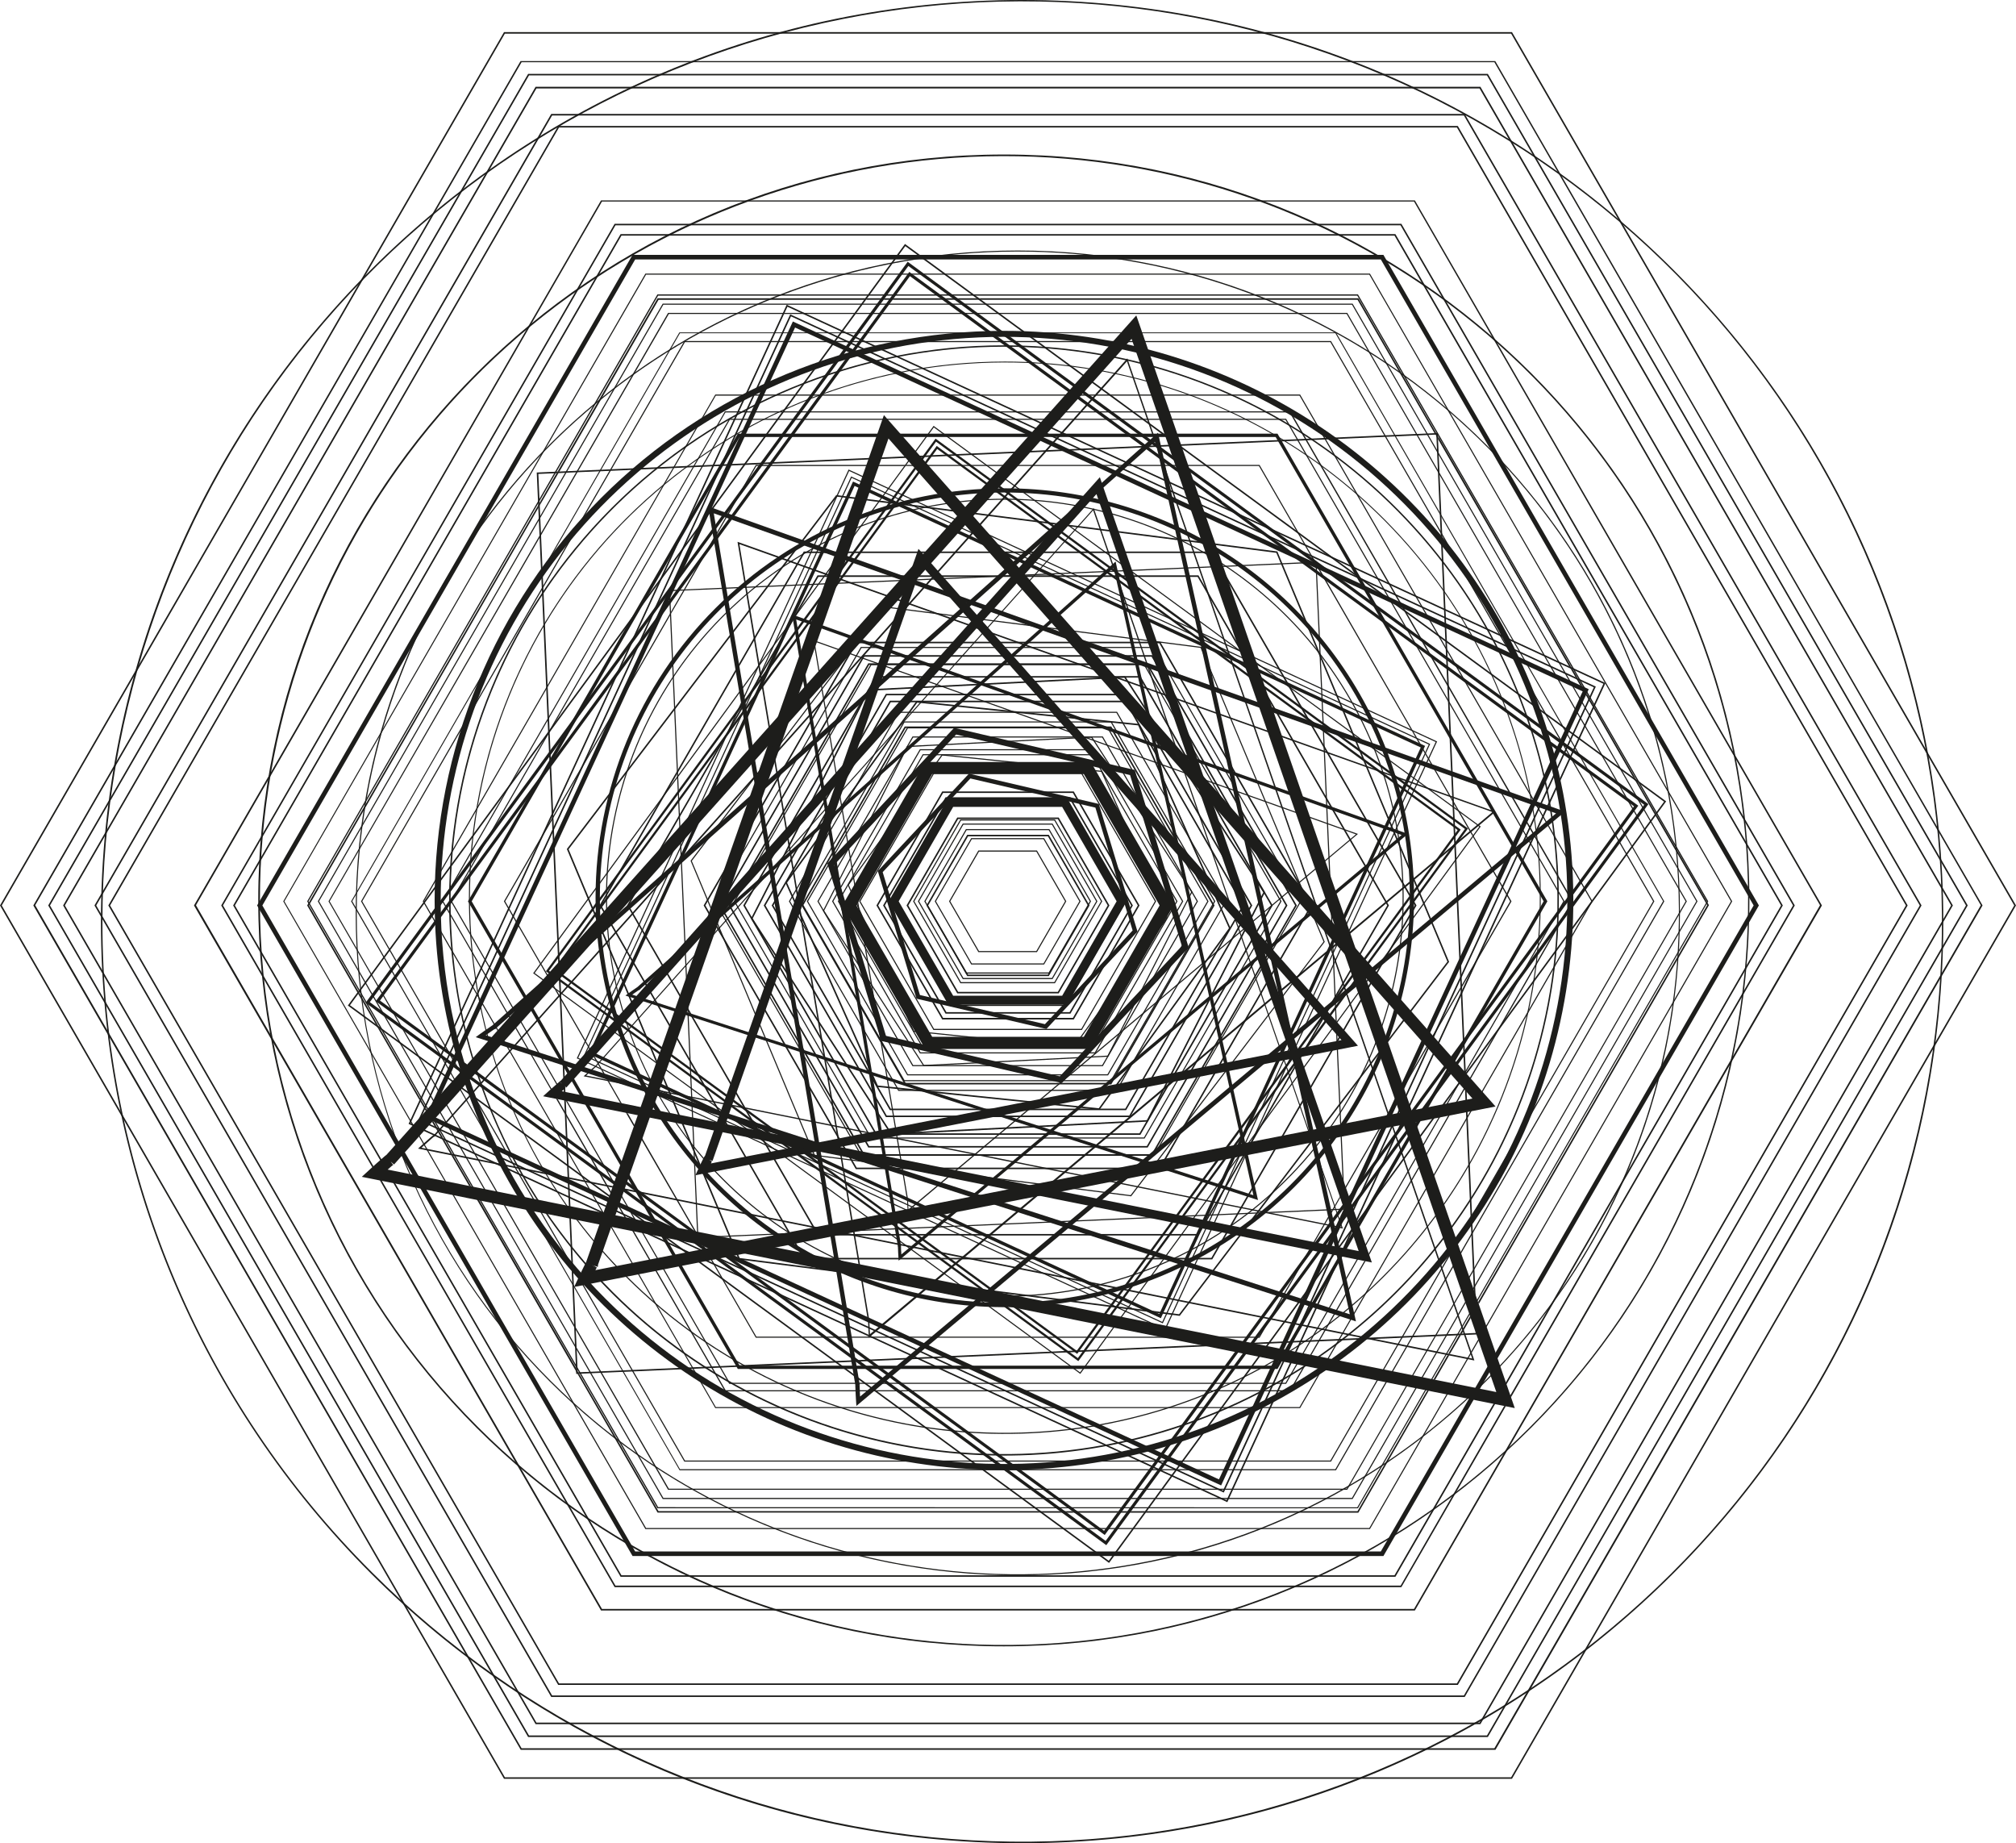 <svg width="419" height="383" viewBox="0 0 419 383" fill="none" xmlns="http://www.w3.org/2000/svg">
<g clip-path="url(#clip0)">
<path d="M223.834 281.006L223.967 280.82L115.609 201.495L194.781 93.295L302.954 172.487L223.648 280.872L223.834 281.006L223.967 280.82L223.834 281.006L224.019 281.139L303.592 172.39L194.685 92.664L114.978 201.599L223.878 281.325L224.019 281.139L223.834 281.006Z" fill="#1D1D1B"/>
<path d="M224.063 282.52L224.204 282.342L114.095 201.732L194.543 91.781L304.475 172.25L223.885 282.387L224.063 282.52L224.204 282.342L224.063 282.52L224.249 282.654L305.106 172.153L194.447 91.143L113.457 201.829L224.115 282.839L224.249 282.654L224.063 282.52Z" fill="#1D1D1B"/>
<path d="M224.502 285.333L224.568 285.244L111.127 202.192L194.084 88.811L307.444 171.789L224.412 285.266L224.502 285.333L224.568 285.244L224.502 285.333L224.591 285.4L307.755 171.744L194.039 88.492L110.808 202.236L224.524 285.489L224.591 285.4L224.502 285.333Z" fill="#1D1D1B"/>
<path d="M242.14 276.27L242.185 276.166L120.18 219.806L176.481 97.867L298.383 154.182L242.036 276.218L242.14 276.27L242.185 276.166L242.14 276.27L242.244 276.314L298.687 154.071L176.37 97.562L119.875 219.91L242.192 276.418L242.244 276.314L242.14 276.27Z" fill="#1D1D1B"/>
<path d="M241.614 274.83L241.658 274.734L121.612 219.272L177.008 99.3L296.951 154.71L241.51 274.786L241.614 274.83L241.658 274.734L241.614 274.83L241.718 274.882L297.247 154.598L176.897 99.003L121.315 219.383L241.666 274.986L241.718 274.882L241.614 274.83Z" fill="#1D1D1B"/>
<path d="M241.109 273.464L241.25 273.16L123.282 218.663L177.617 100.97L295.288 155.318L240.805 273.323L241.109 273.464L241.25 273.16L241.109 273.464L241.413 273.605L296.186 154.992L177.29 100.064L122.376 218.99L241.272 273.917L241.413 273.605L241.109 273.464Z" fill="#1D1D1B"/>
<path d="M145.039 257.142L145.15 257.134L139.266 122.837L273.419 116.958L279.296 251.144L145.032 257.031L145.039 257.142L145.15 257.134L145.039 257.142V257.253L279.534 251.36L273.634 116.721L139.028 122.622L144.928 257.261L145.039 257.253V257.142Z" fill="#1D1D1B"/>
<path d="M221.28 166.764V165.858H197.059L184.688 187.288L197.059 208.717H221.8L234.17 187.288L221.8 165.858H221.28V166.764L220.494 167.217L232.078 187.288L220.754 206.913H198.105L186.781 187.288L198.105 167.67H221.28V166.764L220.494 167.217L221.28 166.764Z" fill="#1D1D1B"/>
<path d="M216.947 174.269V174.157H201.853L194.276 187.288L201.853 200.418H217.006L224.59 187.288L217.006 174.157H216.947V174.269L216.843 174.328L224.331 187.288L216.88 200.196H201.979L194.536 187.288L201.979 174.387H216.947V174.269L216.843 174.328L216.947 174.269Z" fill="#1D1D1B"/>
<path d="M218.03 172.391V172.279H200.762L192.102 187.288L200.762 202.304H218.097L226.757 187.288L218.097 172.279H218.03V172.391L217.934 172.45L226.497 187.288L217.964 202.074H200.896L192.362 187.288L200.896 172.502H218.03V172.391L217.934 172.45L218.03 172.391Z" fill="#1D1D1B"/>
<path d="M218.69 171.24V171.129H200.101L190.773 187.288L200.101 203.454H218.757L228.085 187.288L218.757 171.129H218.69V171.24L218.594 171.3L227.825 187.288L218.631 203.224H200.235L191.033 187.288L200.228 171.352H218.69V171.24L218.594 171.3L218.69 171.24Z" fill="#1D1D1B"/>
<path d="M219.195 170.379V170.268H199.604L189.779 187.288L199.604 204.315H219.255L229.087 187.288L219.255 170.268H219.195V170.379L219.091 170.431L228.827 187.288L219.129 204.085H199.731L190.039 187.288L199.731 170.49H219.195V170.379L219.091 170.431L219.195 170.379Z" fill="#1D1D1B"/>
<path d="M224.798 160.67V160.559H194.002L178.574 187.287L194.002 214.024H224.857L240.292 187.287L224.857 160.559H224.798V160.67L224.694 160.729L240.025 187.287L224.731 213.794H194.128L178.833 187.287L194.128 160.781H224.798V160.67L224.694 160.729L224.798 160.67Z" fill="#1D1D1B"/>
<path d="M227.017 156.825V156.714H191.783L174.129 187.288L191.783 217.869H227.084L244.73 187.288L227.084 156.714H227.017V156.825L226.92 156.877L244.471 187.288L226.95 217.639H191.909L174.389 187.288L191.909 156.937H227.017V156.825L226.92 156.877L227.017 156.825Z" fill="#1D1D1B"/>
<path d="M227.61 155.794V155.683H191.182L172.934 187.288L191.182 218.901H227.677L245.925 187.288L227.677 155.683H227.61V155.794L227.514 155.846L245.665 187.288L227.544 218.678H191.315L173.201 187.288L191.315 155.905H227.61V155.794L227.514 155.846L227.61 155.794Z" fill="#1D1D1B"/>
<path d="M226.876 153.166L226.869 153.054L188.533 155.006L171.035 189.247L191.924 221.528L230.327 219.576L247.825 185.335L226.936 153.047L226.869 153.054L226.876 153.166L226.78 153.225L247.565 185.343L230.186 219.353L192.043 221.298L171.294 189.232L188.681 155.229L226.884 153.277L226.876 153.166L226.78 153.225L226.876 153.166Z" fill="#1D1D1B"/>
<path d="M215.455 176.851V176.732H203.337L197.245 187.287L203.337 197.842H215.522L221.614 187.287L215.522 176.732H215.455V176.851L215.359 176.903L221.355 187.287L215.388 197.62H203.471L197.504 187.287L203.471 176.963H215.455V176.851L215.359 176.903L215.455 176.851Z" fill="#1D1D1B"/>
<path d="M228.018 167.432L228.122 166.994L201.385 160.759L182.44 180.993L190.484 207.521L217.481 213.816L236.419 193.582L228.375 167.053L228.122 166.994L228.018 167.432L227.588 167.565L235.402 193.344L217.177 212.814L191.196 206.764L183.457 181.23L201.682 161.761L227.915 167.877L228.018 167.432L227.588 167.565L228.018 167.432Z" fill="#1D1D1B"/>
<path d="M228.954 160.285L228.968 160.173L195.76 156.759L176.162 183.866L189.831 214.395L223.099 217.825L242.697 190.717L229.028 160.181L228.968 160.173L228.954 160.285L228.85 160.336L242.437 190.688L222.995 217.58L189.987 214.188L176.422 183.896L195.864 156.996L228.939 160.403L228.954 160.285L228.85 160.336L228.954 160.285Z" fill="#1D1D1B"/>
<path d="M230.237 151.244V151.125H188.555L167.688 187.288L188.555 223.451H230.304L251.179 187.288L230.304 151.125H230.237V151.244L230.141 151.296L250.912 187.288L230.171 223.228H188.688L167.947 187.288L188.688 151.355H230.237V151.244L230.141 151.296L230.237 151.244Z" fill="#1D1D1B"/>
<path d="M230.942 150.019V149.907H187.85L166.27 187.288L187.85 224.675H231.009L252.589 187.288L231.009 149.907H230.942V150.019L230.846 150.078L252.321 187.288L230.875 224.445H187.983L166.537 187.288L187.983 150.13H230.942V150.019L230.846 150.078L230.942 150.019Z" fill="#1D1D1B"/>
<path d="M232.1 148.015V147.903H186.7L163.962 187.288L186.7 226.68H232.167L254.897 187.288L232.167 147.903H232.1V148.015L232.004 148.074L254.637 187.288L232.033 226.45H186.826L164.222 187.288L186.826 148.126H232.1V148.015L232.004 148.074L232.1 148.015Z" fill="#1D1D1B"/>
<path d="M229.139 153.144V153.032H189.653L169.884 187.288L189.653 221.55H229.206L248.982 187.288L229.206 153.032H229.139V153.144L229.042 153.203L248.715 187.288L229.072 221.32H189.786L170.144 187.288L189.786 153.255H229.139V153.144L229.042 153.203L229.139 153.144Z" fill="#1D1D1B"/>
<path d="M237.822 138.105V137.986H180.971L152.52 187.287L180.971 236.588H237.888L266.347 187.287L237.888 137.986H237.822V138.105L237.725 138.157L266.08 187.287L237.755 236.366H181.104L152.779 187.287L181.104 138.216H237.822V138.105L237.725 138.157L237.822 138.105Z" fill="#1D1D1B"/>
<path d="M239.877 134.535V134.424H178.916L148.401 187.288L178.916 240.152H239.944L270.458 187.288L239.944 134.424H239.877V134.535L239.781 134.595L270.199 187.288L239.818 239.929H179.049L148.661 187.288L179.049 134.654H239.877V134.535L239.781 134.595L239.877 134.535Z" fill="#1D1D1B"/>
<path d="M147.236 240.924L148.09 241.228L191.576 117.56L278.814 216.125L145.982 242.104L146.153 242.995L146.969 243.381L147.489 242.297C147.622 242.03 147.748 241.763 147.852 241.555C147.956 241.347 147.941 241.377 147.964 241.339L147.889 241.295L147.964 241.339L147.889 241.295L147.964 241.339L147.4 240.976L147.919 241.406L147.964 241.339L147.4 240.976L147.919 241.406L147.251 240.857L147.808 241.518L147.919 241.406L147.251 240.857L147.808 241.518L147.236 240.835L147.644 241.621C147.703 241.595 147.758 241.56 147.808 241.518L147.236 240.835L147.644 241.621L147.229 240.827V241.725C147.374 241.729 147.518 241.693 147.644 241.621L147.229 240.827L146.695 241.57C146.849 241.685 147.036 241.748 147.229 241.748V240.842L146.695 241.584L147.229 240.842L146.361 241.072C146.412 241.269 146.53 241.442 146.695 241.562L147.229 240.82L146.361 241.05L147.221 240.82H146.324C146.331 240.897 146.343 240.974 146.361 241.05L147.221 240.82H147.177L146.353 240.649C146.347 240.706 146.347 240.763 146.353 240.82H147.177L146.353 240.649L146.873 240.753L146.361 240.597V240.649L146.88 240.753L146.368 240.597L148.082 241.198L147.229 240.894L148.082 241.198V241.08V240.991C148.089 240.926 148.089 240.862 148.082 240.798C148.086 240.67 148.061 240.543 148.008 240.426C147.944 240.283 147.844 240.157 147.719 240.063C147.56 239.95 147.371 239.888 147.177 239.885C147.043 239.884 146.911 239.914 146.791 239.974C146.697 240.018 146.612 240.078 146.539 240.152L146.42 240.293C146.366 240.371 146.316 240.453 146.272 240.538C146.123 240.827 145.878 241.325 145.663 241.77L145.277 242.586L144.535 244.205L282.235 217.305L190.893 114.049L146.368 240.627L148.075 241.228L147.236 240.924Z" fill="#1D1D1B"/>
<path d="M186.959 259.02L187.293 258.968L165.476 128.723L291.303 173.511L186.818 261.098L187.041 261.358H187.375C187.375 261.358 187.375 260.913 187.323 260.408C187.271 259.903 187.263 259.324 187.263 259.087V259.005H187.115H187.263H187.115H187.263L186.959 258.938L187.234 259.079V259.005L186.93 258.938L187.204 259.079L186.907 258.931L187.13 259.176L187.204 259.079L186.907 258.931L187.13 259.176L186.907 258.923V259.265C186.989 259.261 187.068 259.23 187.13 259.176L186.907 258.923L186.648 259.139C186.677 259.18 186.716 259.213 186.761 259.235C186.807 259.257 186.857 259.267 186.907 259.265V258.923L186.648 259.139L186.885 258.946L186.588 259.05L186.648 259.139L186.885 258.946L186.588 259.05L186.737 258.998H186.588L186.737 258.946H186.588V258.998L187.256 258.886L186.922 258.938L187.256 258.879V258.775V258.701L187.204 258.619C187.172 258.581 187.132 258.55 187.088 258.529C187.043 258.507 186.994 258.495 186.944 258.493C186.86 258.495 186.778 258.526 186.714 258.582L186.618 258.73C186.607 258.774 186.607 258.82 186.618 258.864V258.975C186.618 259.517 186.729 261.284 186.729 261.291L186.774 261.959L292.624 173.274L164.615 127.691L186.625 259.072L187.293 258.953L186.959 259.02Z" fill="#1D1D1B"/>
<path d="M188.652 249.468H188.763L169.306 133.326L281.805 173.371L188.644 251.449L188.719 251.531H188.83C188.83 251.531 188.734 249.965 188.734 249.497V249.416H188.644L188.726 249.46H188.637L188.719 249.505L188.622 249.453V249.564L188.719 249.505L188.622 249.453L188.533 249.527L188.622 249.564V249.453L188.533 249.527L188.6 249.468H188.518L188.585 249.408H188.503V249.475L188.726 249.438H188.615H188.726V249.356V249.319L188.637 249.275L188.533 249.341V249.423V249.512C188.533 249.972 188.637 251.561 188.637 251.561V251.783L282.235 173.289L169.024 132.984L188.541 249.52L188.763 249.482L188.652 249.468Z" fill="#1D1D1B"/>
<path d="M132.595 205.488L132.818 205.748L231.455 117.96L260.5 248.353L130.77 206.475L130.666 206.794L130.859 207.069L131.831 206.379L132.506 205.911L132.736 205.762L132.788 205.725L132.706 205.562L132.766 205.733L132.684 205.57L132.743 205.74L132.64 205.443V205.755H132.743L132.64 205.458L132.439 205.733C132.498 205.774 132.568 205.795 132.64 205.792V205.428L132.439 205.703L132.64 205.428H132.335C132.336 205.482 132.349 205.535 132.374 205.582C132.398 205.63 132.433 205.671 132.476 205.703L132.677 205.428L132.38 205.28C132.359 205.327 132.346 205.377 132.343 205.428H132.677L132.38 205.28L132.632 205.406L132.417 205.221V205.28L132.669 205.406L132.454 205.221L132.907 205.733L132.684 205.473L132.907 205.733L132.981 205.659L133.025 205.607V205.555C133.055 205.508 133.07 205.454 133.07 205.399C133.07 205.345 133.058 205.292 133.033 205.244C133.009 205.196 132.973 205.155 132.929 205.124C132.872 205.08 132.801 205.056 132.729 205.057C132.68 205.047 132.629 205.047 132.58 205.057L132.387 205.169C131.897 205.48 130.525 206.475 130.525 206.475L129.983 206.868L261.457 249.363L231.863 116.684L132.335 205.235L132.788 205.748L132.595 205.488Z" fill="#1D1D1B"/>
<path d="M123.638 221.758L123.72 221.833L227.195 106.04L278.792 254.975L121.582 223.436V223.547L121.664 223.629L122.703 222.694C122.963 222.456 123.23 222.219 123.445 222.048L123.697 221.833L123.764 221.781L123.727 221.706V221.758H123.764L123.727 221.684L123.653 221.766H123.727V221.654L123.653 221.736L123.727 221.654H123.616V221.736L123.69 221.654L123.616 221.61V221.654H123.705L123.631 221.61L123.571 221.677L123.734 221.825L123.653 221.751L123.734 221.825L123.801 221.751V221.684L123.764 221.603H123.682H123.616C123.541 221.647 123.393 221.773 123.178 221.951C122.547 222.501 121.456 223.495 121.456 223.495L121.293 223.644L279.103 255.294L227.321 105.587L123.556 221.692L123.72 221.84L123.638 221.758Z" fill="#1D1D1B"/>
<path d="M117.034 225.381L117.709 225.982L227.885 102.663L282.384 259.97L114.985 226.398L114.807 227.289L115.416 227.957L116.529 226.954C116.811 226.702 117.093 226.45 117.308 226.272L117.553 226.064L117.264 225.656L117.516 226.093H117.553L117.264 225.685L117.516 226.123L117.108 225.418L117.419 226.16L117.516 226.116L117.108 225.411L117.419 226.153L117.078 225.329V226.212C117.195 226.213 117.311 226.19 117.419 226.145L117.078 225.322L116.811 226.183C116.897 226.212 116.987 226.227 117.078 226.227V225.322L116.811 226.183L117.078 225.322L116.336 225.804C116.453 225.984 116.628 226.118 116.833 226.183L117.1 225.322L116.358 225.804L117.1 225.322H116.202C116.2 225.492 116.247 225.659 116.336 225.804L117.078 225.322L116.254 224.98C116.208 225.088 116.185 225.204 116.188 225.322H117.078L116.254 224.98L116.996 225.299L116.314 224.832C116.284 224.879 116.259 224.928 116.24 224.98L116.982 225.299L116.299 224.832L116.663 225.077L116.329 224.802L116.692 225.047L116.358 224.772L117.709 225.975L117.034 225.373L117.716 225.975L117.82 225.849L117.894 225.737L117.954 225.611C118.002 225.501 118.024 225.382 118.021 225.262C118.021 225.161 118.006 225.061 117.976 224.965C117.901 224.757 117.753 224.583 117.56 224.475C117.425 224.397 117.272 224.356 117.115 224.357C117.001 224.359 116.889 224.379 116.781 224.416C116.718 224.44 116.658 224.473 116.603 224.512C116.51 224.573 116.421 224.64 116.336 224.713C116.032 224.965 115.505 225.455 115.045 225.849C114.585 226.242 114.199 226.591 114.199 226.591L112.878 227.793L285.122 262.338L228.59 99.159L116.366 224.772L117.716 225.982L117.034 225.381Z" fill="#1D1D1B"/>
<path d="M249.598 134.521L249.613 134.409L183.776 125.992L143.525 178.864L169.186 240.167L235.091 248.592L275.333 195.713L249.672 134.417L249.613 134.409L249.598 134.521L249.494 134.565L275.074 195.683L234.987 248.347L169.342 239.959L143.785 178.901L183.872 126.23L249.583 134.632L249.598 134.521L249.494 134.565L249.598 134.521Z" fill="#1D1D1B"/>
<path d="M265.322 90.46V90.118H153.343L97.256 187.288L153.343 284.457H265.515L321.602 187.288L265.515 90.118H265.322V90.46L265.026 90.63L320.822 187.288L265.122 283.782H153.736L98.035 187.288L153.736 90.801H265.322V90.46L265.026 90.63L265.322 90.46Z" fill="#1D1D1B"/>
<path d="M261.776 96.599H205.103L205.415 96.829H261.65L273.152 116.751H273.404L261.776 96.599ZM261.612 96.769L261.716 96.71L261.612 96.769ZM204.725 96.599H201.897L202.202 96.829H205.059L204.725 96.599ZM201.126 96.599H200.057L200.369 96.829H201.437L201.126 96.599ZM199.293 96.599H192.362L192.198 96.829H199.619L199.293 96.599ZM191.805 96.599H191.018L190.855 96.829H191.642L191.805 96.599ZM190.462 96.599H188.391L188.221 96.829H190.291L190.462 96.599ZM188.109 96.599H157.083L142.138 122.489H142.405L157.209 96.836H187.946L188.109 96.599Z" fill="#1D1D1B"/>
<path d="M191.805 96.599L191.642 96.829H192.199L192.369 96.599H191.805ZM199.293 96.599L199.597 96.829H200.339L200.028 96.599H199.293Z" fill="#1D1D1B"/>
<path d="M190.462 96.599L190.291 96.829H190.855L191.018 96.599H190.462ZM201.125 96.599L201.437 96.829H202.179L201.867 96.599H201.125Z" fill="#1D1D1B"/>
<path d="M188.11 96.599L187.939 96.829H188.221L188.392 96.599H188.11ZM204.725 96.599L205.029 96.829H205.415L205.103 96.599H204.725Z" fill="#1D1D1B"/>
<path d="M273.419 116.966H273.278L273.434 117.233L273.419 116.966ZM273.656 117.174V117.664L293.218 151.555L293.574 151.726L273.656 117.174ZM293.44 151.897L294.182 153.181L294.531 153.344L293.789 152.06L293.44 151.897ZM294.375 153.522L294.872 154.391L295.229 154.554L294.731 153.686L294.375 153.522ZM295.859 155.667L295.741 155.92L296.097 156.528L296.216 156.276L295.859 155.667ZM296.349 156.521L296.238 156.773L296.757 157.679L296.876 157.427L296.349 156.521ZM297.01 157.664L296.898 157.916L302.783 168.115L303.236 168.449L297.01 157.664ZM303.065 168.605L306.033 173.719L306.182 173.519L303.532 168.932L303.065 168.605ZM306.286 173.734L306.145 173.934L313.855 187.295L279.637 246.565L279.734 246.854L314.144 187.295L306.286 173.734Z" fill="#1D1D1B"/>
<path d="M302.798 168.115L303.08 168.605L303.532 168.932L303.251 168.449L302.798 168.115ZM306.182 173.519L306.033 173.719L306.159 173.935L306.3 173.734L306.182 173.519Z" fill="#1D1D1B"/>
<path d="M293.24 151.556L293.44 151.897L293.789 152.06L293.596 151.726L293.24 151.556ZM296.891 157.427L296.772 157.679L296.913 157.917L297.024 157.664L296.891 157.427Z" fill="#1D1D1B"/>
<path d="M294.182 153.181L294.375 153.522L294.731 153.685L294.531 153.344L294.182 153.181ZM296.23 156.276L296.112 156.528L296.253 156.773L296.364 156.521L296.23 156.276Z" fill="#1D1D1B"/>
<path d="M294.873 154.383L295.756 155.919L295.874 155.667L295.229 154.546L294.873 154.383Z" fill="#1D1D1B"/>
<path d="M142.271 122.711H142.004L139.459 127.12V127.543L142.271 122.711ZM139.244 127.491L104.729 187.295L112.239 200.292L112.38 200.092L104.997 187.295L139.266 127.914L139.244 127.491ZM112.529 200.3L112.38 200.5L114.978 204.991L115.423 205.317L112.529 200.3ZM115.252 205.495L121.538 216.384L121.656 216.132L115.72 205.83L115.252 205.495ZM121.79 216.377L121.679 216.622L122.198 217.535L122.317 217.283L121.79 216.377ZM122.458 217.52L122.339 217.773L122.465 217.988L122.621 217.81L122.458 217.52Z" fill="#1D1D1B"/>
<path d="M112.38 200.092L112.232 200.292L112.358 200.507L112.506 200.307L112.38 200.092ZM114.948 204.998L115.23 205.481L115.683 205.815L115.401 205.325L114.948 204.998Z" fill="#1D1D1B"/>
<path d="M121.516 216.37L121.657 216.607L121.768 216.355L121.634 216.117L121.516 216.37Z" fill="#1D1D1B"/>
<path d="M122.176 217.513L122.317 217.751L122.435 217.498L122.294 217.261L122.176 217.513Z" fill="#1D1D1B"/>
<path d="M123.49 219.531L123.393 219.643L123.772 220.296L124.128 220.459L123.623 219.591L123.49 219.531ZM123.964 220.637L124.18 221.008L124.343 220.83L123.964 220.637Z" fill="#1D1D1B"/>
<path d="M123.964 220.607L124.321 220.778L124.128 220.437L123.771 220.273L123.964 220.607Z" fill="#1D1D1B"/>
<path d="M123.489 219.509L123.623 219.569L123.549 219.442L123.489 219.509Z" fill="#1D1D1B"/>
<path d="M124.462 221.016L124.298 221.194L124.706 221.899L125.063 222.062L124.462 221.016ZM124.907 222.24L126.116 224.341L126.413 224.4L125.263 222.404L124.907 222.24Z" fill="#1D1D1B"/>
<path d="M124.899 222.233L125.255 222.396L125.062 222.062L124.706 221.892L124.899 222.233Z" fill="#1D1D1B"/>
<path d="M126.272 224.608L128.914 229.196L129.211 229.255L126.562 224.668L126.272 224.608ZM130.124 231.289L144.951 256.904V256.414L130.48 231.341L130.124 231.289ZM278.458 248.65L277.449 250.395L277.545 250.677L278.525 248.925L278.458 248.65ZM277.3 250.654L276.952 251.256H277.219L277.397 250.944L277.3 250.654ZM277.085 251.478H276.818L275.223 254.24L275.453 254.284L277.085 251.478ZM275.104 254.447L273.004 258.077L273.241 258.129L275.334 254.492L275.104 254.447ZM145.136 256.83V257.023H145.233L145.136 256.83ZM145.374 257.238H145.114L157.084 277.97H214.276L213.964 277.747H157.21L145.374 257.238ZM272.046 259.732L261.657 277.754H230.193L230.03 277.977H261.784L272.291 259.784L272.046 259.732ZM229.904 277.754H227.833L227.67 277.977H229.741L229.904 277.754ZM227.277 277.754H226.49L226.327 277.977H227.069L227.277 277.754ZM225.934 277.754H219.774L220.086 277.977H225.763L225.934 277.754ZM219.01 277.754H217.941L218.246 277.977H219.322L219.01 277.754ZM217.177 277.754H214.342L214.654 277.977H217.481L217.177 277.754Z" fill="#1D1D1B"/>
<path d="M219.01 277.762L219.321 277.984H220.064L219.759 277.762H219.01ZM225.933 277.762L225.763 277.984H226.327L226.49 277.762H225.933Z" fill="#1D1D1B"/>
<path d="M217.177 277.762L217.481 277.984H218.223L217.919 277.762H217.177ZM227.276 277.762L227.106 277.984H227.67L227.833 277.762H227.276Z" fill="#1D1D1B"/>
<path d="M213.964 277.762L214.276 277.984H214.654L214.35 277.762H213.964ZM229.904 277.762L229.74 277.984H230.022L230.186 277.762H229.904Z" fill="#1D1D1B"/>
<path d="M273.404 116.735H273.152L273.278 116.958H273.419V117.233L273.664 117.656V117.166L273.404 116.735ZM142.405 122.48H142.138L142.004 122.718H142.272L142.405 122.48ZM139.437 127.134L139.222 127.498V127.921L139.429 127.558L139.437 127.134ZM277.196 251.241H276.929L276.796 251.478H277.063L277.196 251.241ZM144.869 256.437V256.926L145.069 257.275H145.329L145.195 257.053H145.099V256.867L144.869 256.437Z" fill="#1D1D1B"/>
<path d="M124.343 220.809L124.172 221.016L124.291 221.224L124.454 221.046L124.343 220.809ZM126.117 224.342L126.272 224.609L126.562 224.668L126.413 224.401L126.117 224.342ZM277.449 250.388L277.3 250.648L277.397 250.93L277.545 250.67L277.449 250.388ZM275.223 254.248L275.104 254.455L275.334 254.5L275.453 254.292L275.223 254.248Z" fill="#1D1D1B"/>
<path d="M122.599 217.795L122.443 217.973L123.393 219.621L123.489 219.51L123.549 219.443L122.599 217.795ZM128.921 229.181L130.123 231.267L130.42 231.326L129.211 229.241L128.921 229.181ZM279.652 246.55L278.458 248.628L278.554 248.911L279.749 246.84L279.652 246.55ZM272.974 258.07L272.016 259.725L272.254 259.777L273.211 258.122L272.974 258.07Z" fill="#1D1D1B"/>
<path d="M267.245 87.134V87.022H151.555L93.68 187.287L151.555 287.559H267.304L325.179 187.287L267.304 87.022H267.245V87.134L267.141 87.193L324.919 187.287L267.178 287.329H151.681L93.94 187.287L151.681 87.245H267.245V87.134L267.141 87.193L267.245 87.134Z" fill="#1D1D1B"/>
<path d="M268.202 85.48H150.664L91.892 187.296L114.458 226.383L114.629 226.227L92.151 187.296L150.776 85.702H268.024L326.648 187.296L284.461 260.468L284.558 260.757L326.96 187.273L268.202 85.48ZM268.039 85.643L268.135 85.591L268.039 85.643ZM115.601 228.365L150.664 289.112H268.202L283.786 262.101L283.548 262.049L268.061 288.882H150.813L115.935 228.424L115.601 228.365Z" fill="#1D1D1B"/>
<path d="M114.629 226.213L114.458 226.369L115.601 228.351L115.898 228.41L114.629 226.213ZM284.461 260.468L283.549 262.049L283.786 262.101L284.528 260.758L284.461 260.468Z" fill="#1D1D1B"/>
<path d="M270.213 81.983H148.661L87.862 187.296L148.661 292.6H270.213L331.004 187.296L270.213 81.983ZM270.05 82.154L270.154 82.095L270.05 82.154ZM148.772 292.378L88.122 187.296L148.772 82.213H270.087L330.737 187.296L270.087 292.378H148.772Z" fill="#1D1D1B"/>
<path d="M276.566 70.983V70.864H142.227L75.032 187.288L142.227 303.712H276.632L343.835 187.288L276.632 70.864H276.566V70.983L276.469 71.035L343.568 187.288L276.499 303.489H142.361L75.291 187.288L142.361 71.094H276.566V70.983L276.469 71.035L276.566 70.983Z" fill="#1D1D1B"/>
<path d="M277.671 69.075H141.195L72.969 187.295L141.24 305.515H277.671L345.905 187.295L277.671 69.075ZM277.508 69.246L277.604 69.186L277.508 69.246ZM141.322 305.285L73.214 187.266L141.322 69.246H277.538L345.646 187.266L277.538 305.285H141.322Z" fill="#1D1D1B"/>
<path d="M280.009 65.015H138.851L68.272 187.295L138.851 309.568H280.009L350.588 187.295L280.009 65.015ZM279.846 65.185L279.942 65.126L279.846 65.185ZM139.014 309.345L68.516 187.295L139.014 65.245H279.883L350.328 187.295L279.883 309.345H139.014Z" fill="#1D1D1B"/>
<path d="M281.055 63.204V63.093H137.737L66.052 187.288L137.737 311.491H281.121L352.806 187.288L281.121 63.093H281.055V63.204L280.958 63.256L352.547 187.288L280.988 311.261H137.871L66.312 187.288L137.871 63.316H281.055V63.204L280.958 63.256L281.055 63.204Z" fill="#1D1D1B"/>
<path d="M282.235 61.177H136.632L63.841 187.295L136.632 313.412H282.235L355.033 187.295L282.235 61.177ZM282.072 61.347L282.168 61.288L282.072 61.347ZM136.788 313.182L64.123 187.295L136.788 61.429H282.094L354.758 187.324L282.094 313.212L136.788 313.182Z" fill="#1D1D1B"/>
<path d="M284.721 56.85H134.138L58.869 187.295L134.138 317.74H284.721L360.02 187.295L284.721 56.85ZM284.558 57.02L284.661 56.961L284.558 57.02ZM134.272 317.51L59.107 187.295L134.272 57.072H284.595L359.752 187.295L284.595 317.51H134.272Z" fill="#1D1D1B"/>
<path d="M124.231 186.545H124.676C124.673 167.067 131.422 148.191 143.773 133.132C156.124 118.074 173.313 107.765 192.412 103.962C211.51 100.16 231.336 103.099 248.51 112.279C265.685 121.459 279.146 136.311 286.6 154.306C294.053 172.3 295.038 192.323 289.387 210.963C283.735 229.602 271.797 245.705 255.606 256.527C239.416 267.349 219.974 272.221 200.595 270.312C181.216 268.403 163.098 259.832 149.328 246.06C141.504 238.251 135.299 228.974 131.068 218.761C126.838 208.548 124.666 197.6 124.676 186.545H123.778C123.778 203.372 128.767 219.821 138.114 233.813C147.46 247.804 160.745 258.708 176.287 265.148C191.83 271.587 208.932 273.271 225.432 269.988C241.932 266.704 257.087 258.601 268.982 246.702C280.878 234.802 288.978 219.642 292.259 203.138C295.54 186.634 293.855 169.528 287.416 153.982C280.977 138.436 270.074 125.149 256.085 115.801C242.097 106.454 225.651 101.465 208.828 101.467C186.271 101.469 164.638 110.433 148.688 126.388C132.739 142.343 123.778 163.982 123.778 186.545H124.231Z" fill="#1D1D1B"/>
<path d="M126.049 186.545H126.161C126.159 167.413 132.79 148.872 144.924 134.082C157.058 119.292 173.943 109.167 192.703 105.434C211.463 101.7 230.936 104.589 247.806 113.607C264.675 122.625 277.896 137.216 285.217 154.891C292.537 172.567 293.503 192.235 287.951 210.543C282.399 228.852 270.672 244.669 254.768 255.298C238.864 265.927 219.767 270.712 200.732 268.837C181.696 266.961 163.9 258.542 150.375 245.013C142.687 237.343 136.59 228.23 132.435 218.196C128.279 208.162 126.147 197.406 126.161 186.545H125.938C125.938 202.945 130.8 218.977 139.909 232.613C149.018 246.249 161.966 256.876 177.114 263.152C192.262 269.428 208.93 271.069 225.011 267.869C241.092 264.669 255.863 256.771 267.456 245.174C279.049 233.577 286.943 218.802 290.141 202.717C293.339 186.632 291.696 169.96 285.421 154.809C279.145 139.657 268.519 126.708 254.886 117.598C241.252 108.487 225.224 103.625 208.828 103.627C186.844 103.629 165.76 112.366 150.216 127.916C134.671 143.466 125.938 164.555 125.938 186.545H126.049Z" fill="#1D1D1B"/>
<path d="M97.561 186.545H97.672C97.668 160.816 106.582 135.882 122.897 115.991C139.212 96.099 161.918 82.482 187.146 77.459C212.374 72.436 238.562 76.319 261.249 88.445C283.935 100.571 301.716 120.19 311.562 143.96C321.408 167.729 322.709 194.178 315.243 218.8C307.778 243.421 292.008 264.692 270.621 278.987C249.234 293.282 223.553 299.717 197.954 297.195C172.356 294.674 148.423 283.352 130.235 265.158C119.897 254.847 111.698 242.593 106.11 229.102C100.522 215.611 97.654 201.149 97.672 186.545H97.457C97.457 208.581 103.99 230.122 116.229 248.444C128.469 266.766 145.866 281.046 166.219 289.479C186.573 297.911 208.969 300.117 230.576 295.818C252.183 291.518 272.03 280.906 287.607 265.324C303.185 249.742 313.793 229.889 318.09 208.277C322.387 186.664 320.18 164.262 311.748 143.904C303.317 123.546 289.039 106.146 270.72 93.905C252.402 81.663 230.866 75.13 208.836 75.132C194.209 75.132 179.725 78.014 166.211 83.613C152.698 89.212 140.419 97.419 130.076 107.765C119.734 118.11 111.53 130.393 105.933 143.91C100.336 157.427 97.456 171.915 97.457 186.545H97.561Z" fill="#1D1D1B"/>
<path d="M74.037 189.707H74.148C74.146 157.912 85.166 127.099 105.331 102.52C125.495 77.941 153.557 61.115 184.733 54.911C215.91 48.706 248.272 53.507 276.307 68.494C304.342 83.481 326.314 107.727 338.48 137.102C350.645 166.477 352.252 199.162 343.025 229.589C333.799 260.015 314.31 286.301 287.88 303.966C261.45 321.631 229.714 329.583 198.079 326.467C166.444 323.351 136.869 309.359 114.391 286.877C101.614 274.131 91.481 258.985 84.574 242.309C77.668 225.634 74.125 207.757 74.148 189.707H73.926C73.925 207.783 77.484 225.683 84.399 242.383C91.314 259.083 101.45 274.258 114.229 287.039C127.008 299.821 142.178 309.96 158.874 316.877C175.57 323.794 193.465 327.353 211.537 327.352C287.541 327.352 349.155 265.745 349.155 189.707C349.155 113.67 287.563 52.055 211.537 52.055C135.511 52.055 73.926 113.662 73.926 189.707H74.037Z" fill="#1D1D1B"/>
<path d="M229.533 318.527L229.718 318.275L78.972 207.915L189.119 57.384L339.613 167.551L229.28 318.341L229.533 318.527L229.718 318.275L229.533 318.527L229.793 318.713L340.496 167.417L188.986 56.501L78.089 208.049L229.607 318.965L229.793 318.713L229.533 318.527Z" fill="#1D1D1B"/>
<path d="M229.859 320.635L230.044 320.382L76.865 208.241L188.792 55.268L341.727 167.224L229.607 320.449L229.859 320.635L230.044 320.382L229.859 320.635L230.119 320.82L342.603 167.09L188.651 54.393L75.981 208.375L229.933 321.08L230.119 320.82L229.859 320.635Z" fill="#1D1D1B"/>
<path d="M230.468 324.547L230.564 324.42L72.731 208.88L188.154 51.142L345.853 166.586L230.341 324.458L230.468 324.547L230.564 324.42L230.468 324.547L230.594 324.643L346.291 166.519L188.087 50.696L72.293 208.947L230.505 324.769L230.594 324.643L230.468 324.547Z" fill="#1D1D1B"/>
<path d="M255.008 311.936L255.075 311.795L85.332 233.382L163.658 63.738L333.253 142.084L254.86 311.869L255.008 311.936L255.075 311.795L255.008 311.936L255.149 312.002L333.676 141.935L163.502 63.322L84.916 233.538L255.082 312.144L255.149 312.002L255.008 311.936Z" fill="#1D1D1B"/>
<path d="M254.274 309.939L254.34 309.798L87.328 232.648L164.393 65.735L331.257 142.819L254.125 309.872L254.274 309.939L254.34 309.798L254.274 309.939L254.415 310.006L331.672 142.67L164.237 65.319L86.913 232.796L254.348 310.147L254.415 310.006L254.274 309.939Z" fill="#1D1D1B"/>
<path d="M253.568 308.039L253.769 307.609L89.643 231.794L165.246 68.058L328.941 143.672L253.146 307.839L253.568 308.039L253.769 307.609L253.568 308.039L253.999 308.232L330.196 143.212L164.786 66.804L88.389 232.254L253.799 308.663L253.999 308.232L253.568 308.039Z" fill="#1D1D1B"/>
<path d="M119.912 285.326L120.068 285.319L111.891 98.484L298.523 90.304L306.701 276.983L119.905 285.17L119.912 285.326L120.068 285.319L119.912 285.326L119.92 285.482L307.028 277.287L298.82 89.978L111.557 98.187L119.764 285.489L119.92 285.482L119.912 285.326Z" fill="#1D1D1B"/>
<path d="M225.985 159.594V158.332H192.287L175.079 188.149L192.287 217.965H226.705L243.914 188.149L226.705 158.332H225.985V159.594L224.894 160.217L241.012 188.149L225.258 215.442H193.742L177.988 188.149L193.742 160.848H225.985V159.594L224.894 160.217L225.985 159.594Z" fill="#1D1D1B"/>
<path d="M219.952 170.038V169.882H198.952L188.414 188.149L198.952 206.416H220.041L230.586 188.149L220.041 169.882H219.952V170.038L219.819 170.119L230.223 188.149L219.863 206.104H199.137L188.778 188.149L199.137 170.194H219.952V170.038L219.819 170.119L219.952 170.038Z" fill="#1D1D1B"/>
<path d="M221.466 167.418V167.262H197.445L185.386 188.149L197.445 209.036H221.555L233.607 188.149L221.555 167.262H221.466V167.418L221.325 167.499L233.243 188.149L221.37 208.717H197.623L185.75 188.149L197.623 167.573H221.466V167.418L221.325 167.499L221.466 167.418Z" fill="#1D1D1B"/>
<path d="M222.386 165.822V165.666H196.518L183.539 188.149L196.518 210.632H222.475L235.454 188.149L222.475 165.666H222.386V165.822L222.253 165.896L235.091 188.149L222.297 210.321H196.703L183.902 188.149L196.703 165.978H222.386V165.822L222.253 165.896L222.386 165.822Z" fill="#1D1D1B"/>
<path d="M223.076 164.619V164.463H195.827L182.158 188.149L195.827 211.834H223.172L236.842 188.149L223.172 164.463H223.076V164.619L222.942 164.7L236.478 188.149L222.987 211.515H196.005L182.521 188.149L196.005 164.775H223.076V164.619L222.942 164.7L223.076 164.619Z" fill="#1D1D1B"/>
<path d="M230.875 151.117V150.961H188.035L166.567 188.148L188.035 225.336H230.964L252.433 188.148L230.964 150.961H230.875V151.117L230.734 151.191L252.069 188.148L230.779 225.024H188.213L166.931 188.148L188.213 151.273H230.875V151.117L230.734 151.191L230.875 151.117Z" fill="#1D1D1B"/>
<path d="M233.962 145.766V145.603H184.941L160.385 188.149L184.941 230.688H234.051L258.607 188.149L234.051 145.603H233.962V145.766L233.829 145.84L258.243 188.149L233.873 230.376H185.126L160.749 188.149L185.126 145.922H233.962V145.766L233.829 145.84L233.962 145.766Z" fill="#1D1D1B"/>
<path d="M234.794 144.326V144.17H184.117L158.731 188.149L184.117 232.128H234.883L260.27 188.149L234.883 144.17H234.794V144.326L234.653 144.407L259.906 188.149L234.705 231.809H184.296L159.095 188.149L184.296 144.482H234.794V144.326L234.653 144.407L234.794 144.326Z" fill="#1D1D1B"/>
<path d="M233.77 140.673L233.762 140.517L180.429 143.234L156.074 190.872L185.149 235.787L238.571 233.062L262.919 185.424L233.851 140.51L233.762 140.517L233.77 140.673L233.636 140.755L262.555 185.439L238.371 232.758L185.312 235.46L156.438 190.85L180.63 143.538L233.777 140.829L233.77 140.673L233.636 140.755L233.77 140.673Z" fill="#1D1D1B"/>
<path d="M217.881 173.623V173.467H201.021L192.547 188.149L201.021 202.831H217.978L226.452 188.149L217.978 173.467H217.881V173.623L217.748 173.697L226.089 188.149L217.792 202.519H201.207L192.91 188.149L201.207 173.779H217.881V173.623L217.748 173.697L217.881 173.623Z" fill="#1D1D1B"/>
<path d="M235.358 160.529L235.499 159.913L198.298 151.243L171.947 179.397L183.145 216.302L220.694 225.054L247.053 196.9L235.855 159.994L235.499 159.913L235.358 160.529L234.757 160.707L245.636 196.573L220.271 223.658L184.14 215.241L173.365 179.724L198.721 152.631L235.217 161.138L235.358 160.529L234.757 160.707L235.358 160.529Z" fill="#1D1D1B"/>
<path d="M236.656 150.583L236.679 150.427L190.477 145.669L163.213 183.383L182.232 225.863L228.516 230.621L255.787 192.914L236.768 150.434L236.679 150.427L236.656 150.583L236.515 150.65L255.424 192.877L228.367 230.294L182.448 225.566L163.577 183.42L190.625 146.003L236.642 150.739L236.656 150.583L236.515 150.65L236.656 150.583Z" fill="#1D1D1B"/>
<path d="M238.445 137.994V137.838H180.458L151.421 188.148L180.458 238.452H238.534L267.579 188.148L238.534 137.838H238.445V137.994L238.311 138.075L267.215 188.148L238.355 238.14H180.644L151.785 188.148L180.644 138.157H238.445V137.994L238.311 138.075L238.445 137.994Z" fill="#1D1D1B"/>
<path d="M239.425 136.295V136.139H179.479L149.462 188.149L179.479 240.159H239.521L269.538 188.149L239.521 136.139H239.425V136.295L239.291 136.376L269.175 188.149L239.336 239.84H179.658L149.826 188.149L179.658 136.458H239.425V136.295L239.291 136.376L239.425 136.295Z" fill="#1D1D1B"/>
<path d="M241.035 133.51V133.354H177.869L146.242 188.148L177.869 242.942H241.131L272.759 188.148L241.131 133.354H241.035V133.51L240.901 133.585L272.395 188.148L240.946 242.63H178.055L146.605 188.148L178.055 133.666H241.035V133.51L240.901 133.585L241.035 133.51Z" fill="#1D1D1B"/>
<path d="M236.916 140.644V140.488H181.987L154.479 188.149L181.987 235.81H237.013L264.521 188.149L237.013 140.488H236.916V140.644L236.782 140.726L264.158 188.149L236.827 235.498H182.173L154.842 188.149L182.173 140.8H236.916V140.644L236.782 140.726L236.916 140.644Z" fill="#1D1D1B"/>
<path d="M248.997 119.72V119.557H169.906L130.324 188.149L169.906 256.734H249.086L288.676 188.149L249.086 119.557H248.997V119.72L248.863 119.794L288.312 188.149L248.908 256.422H170.092L130.68 188.149L170.092 119.876H248.997V119.72L248.863 119.794L248.997 119.72Z" fill="#1D1D1B"/>
<path d="M251.862 114.761V114.605H167.05L124.595 188.149L167.05 261.692H251.951L294.405 188.149L251.951 114.605H251.862V114.761L251.721 114.836L294.042 188.149L251.765 261.38H167.228L124.959 188.149L167.228 114.917H251.862V114.761L251.721 114.836L251.862 114.761Z" fill="#1D1D1B"/>
<path d="M122.97 262.769L124.157 263.184L184.659 91.121L306.026 228.268L121.248 264.424L121.486 265.656L122.629 266.191C122.629 266.191 122.985 265.448 123.371 264.706C123.549 264.327 123.734 263.964 123.875 263.682L124.031 263.385L123.927 263.325L124.031 263.392L123.927 263.333L124.031 263.4L123.244 262.895L123.987 263.489L124.053 263.4L123.267 262.895L124.009 263.489L123.081 262.746L123.823 263.659L123.979 263.511L123.052 262.769L123.794 263.682L122.992 262.732L123.571 263.838C123.652 263.797 123.727 263.744 123.794 263.682L122.992 262.732L123.571 263.838L122.992 262.724V263.979C123.193 263.974 123.391 263.926 123.571 263.838L122.992 262.724L122.25 263.741C122.466 263.899 122.725 263.985 122.992 263.986V262.724L122.25 263.741L122.992 262.732L121.775 263.051C121.849 263.327 122.014 263.57 122.243 263.741L122.985 262.732L121.768 263.051L122.97 262.732H121.723C121.73 262.839 121.744 262.946 121.768 263.051L122.97 262.732H122.896L121.753 262.494C121.745 262.573 121.745 262.653 121.753 262.732H122.925L121.783 262.494L122.525 262.643L121.82 262.427V262.494L122.562 262.643L121.857 262.427L124.231 263.259L123.044 262.843L124.231 263.259L124.283 263.095V262.977C124.29 262.885 124.29 262.793 124.283 262.702C124.283 262.523 124.245 262.346 124.172 262.182C124.086 261.983 123.947 261.812 123.771 261.685C123.557 261.525 123.297 261.44 123.029 261.44C122.842 261.437 122.657 261.478 122.488 261.559C122.357 261.623 122.237 261.705 122.131 261.804L121.968 262.004C121.894 262.113 121.827 262.227 121.768 262.346C121.553 262.746 121.219 263.437 120.922 264.053C120.625 264.669 120.38 265.188 120.38 265.196L119.319 267.423L310.827 229.924L183.709 86.259L121.783 262.353L124.157 263.184L122.97 262.769Z" fill="#1D1D1B"/>
<path d="M178.24 287.939L178.707 287.865L148.349 106.664L323.405 169.014L178.047 290.789L178.344 291.153H178.819C178.819 291.153 178.781 290.537 178.737 289.824C178.692 289.112 178.663 288.34 178.663 287.984V287.88H178.447L178.655 287.924H178.44L178.648 287.969L178.225 287.88L178.611 288.073L178.648 287.969L178.225 287.88L178.611 288.073L178.195 287.865L178.507 288.206L178.611 288.073L178.195 287.865L178.507 288.206L178.195 287.857V288.325C178.252 288.327 178.309 288.317 178.363 288.297C178.416 288.277 178.465 288.246 178.507 288.206L178.195 287.857L177.832 288.162C177.878 288.212 177.934 288.252 177.997 288.28C178.059 288.308 178.127 288.323 178.195 288.325V287.82L177.832 288.125L178.165 287.85L177.757 287.991L177.832 288.125L178.165 287.85L177.757 287.991L177.965 287.917L177.757 287.976L177.965 287.902L177.757 287.961V288.028L178.692 287.872L178.225 287.946L178.692 287.872V287.716L178.655 287.62L178.588 287.501C178.542 287.448 178.485 287.405 178.421 287.376C178.357 287.346 178.288 287.331 178.217 287.33C178.101 287.333 177.989 287.375 177.898 287.449L177.765 287.657C177.755 287.721 177.755 287.786 177.765 287.85V287.991C177.765 288.733 177.928 291.212 177.928 291.22L177.987 292.148L325.275 168.643L147.176 105.224L177.802 288.006L178.737 287.85L178.24 287.939Z" fill="#1D1D1B"/>
<path d="M180.57 274.652H180.726L153.677 113.076L310.182 168.746L180.57 277.428L180.674 277.547H180.83C180.83 277.547 180.689 275.32 180.689 274.711V274.6H180.57L180.682 274.659H180.563L180.674 274.719L180.533 274.645V274.8L180.674 274.719L180.533 274.645L180.415 274.741L180.533 274.8V274.645L180.415 274.741L180.511 274.667L180.4 274.704V274.741L180.496 274.667L180.385 274.704V274.793L180.697 274.741H180.541H180.697V274.63V274.585V274.541L180.57 274.481L180.429 274.57V274.689V274.808C180.429 275.454 180.57 277.658 180.57 277.658V277.97L310.805 168.672L153.284 112.594L180.437 274.674L180.748 274.622L180.57 274.652Z" fill="#1D1D1B"/>
<path d="M102.6 213.468L102.919 213.824L240.137 91.692L280.543 273.101L100.062 214.833L99.913 215.286L100.195 215.665C100.195 215.665 100.856 215.182 101.539 214.707L102.481 214.046L102.8 213.839L102.874 213.794L102.756 213.564L102.852 213.802L102.733 213.571L102.83 213.809L102.674 213.401V213.839H102.83L102.674 213.43L102.399 213.809C102.48 213.866 102.576 213.897 102.674 213.898V213.43L102.399 213.809L102.674 213.43H102.206C102.208 213.504 102.226 213.576 102.26 213.642C102.293 213.707 102.341 213.764 102.399 213.809L102.674 213.43L102.266 213.215C102.229 213.281 102.211 213.355 102.214 213.43H102.674L102.266 213.215L102.615 213.401L102.31 213.141L102.266 213.215L102.615 213.401L102.31 213.141L102.266 213.185L102.897 213.891L102.577 213.534L102.897 213.891L103 213.787L103.06 213.72L103.104 213.646C103.136 213.578 103.154 213.505 103.156 213.43C103.155 213.356 103.137 213.283 103.103 213.216C103.07 213.149 103.022 213.091 102.963 213.044C102.882 212.984 102.783 212.953 102.681 212.955C102.61 212.955 102.54 212.968 102.474 212.992L102.214 213.148C101.531 213.586 99.624 214.967 99.617 214.967L98.874 215.516L281.819 274.578L240.678 89.918L102.258 213.134L102.889 213.839L102.6 213.468Z" fill="#1D1D1B"/>
<path d="M90.14 236.114L90.259 236.218L234.222 75.088L305.981 282.298L87.29 238.437L87.253 238.586L87.365 238.705C87.365 238.705 88.107 238.051 88.812 237.398L89.828 236.5L90.177 236.211L90.281 236.129L90.222 236.025V236.136H90.281L90.222 236.033V235.988L90.118 236.099L90.222 236.144V235.988L90.118 236.099L90.222 235.988H90.073L90.118 236.099L90.222 235.988L90.118 235.929V235.988H90.237L90.133 235.929L90.044 236.025L90.281 236.233L90.162 236.129L90.281 236.233L90.37 236.129V236.084V235.988L90.318 235.877L90.207 235.832H90.11C89.898 235.986 89.695 236.152 89.502 236.329C88.626 237.072 87.112 238.467 87.112 238.467L86.882 238.675L306.434 282.706L234.304 74.472L90.036 236.01L90.266 236.218L90.14 236.114Z" fill="#1D1D1B"/>
<path d="M80.961 241.139L81.896 241.978L235.18 70.411L310.99 289.26L78.111 242.542L77.859 243.774L78.705 244.709L80.256 243.314C80.642 242.965 81.035 242.616 81.332 242.364L81.673 242.074H81.718L81.31 241.495L81.658 242.104H81.718L81.31 241.525L81.658 242.134L81.094 241.161L81.532 242.2L81.658 242.134L81.094 241.161L81.532 242.2L81.057 241.057V242.297C81.22 242.294 81.381 242.261 81.532 242.2L81.057 241.057L80.679 242.252C80.802 242.29 80.929 242.31 81.057 242.312V241.057L80.679 242.252L81.057 241.057L79.996 241.725C80.156 241.975 80.397 242.161 80.679 242.252L81.057 241.057L79.996 241.725L81.057 241.057H79.803C79.8 241.294 79.867 241.527 79.996 241.725L81.057 241.057L79.907 240.582C79.842 240.732 79.812 240.894 79.818 241.057H81.057L79.907 240.582L80.968 241.02L80.018 240.315C79.971 240.379 79.934 240.449 79.907 240.523L80.968 240.961L80.018 240.315L80.523 240.657L80.055 240.271L80.018 240.315L80.523 240.657L80.055 240.271L80.018 240.308L81.896 241.985L80.961 241.146L81.903 241.978L82.044 241.807L82.148 241.659L82.237 241.48C82.3 241.327 82.332 241.164 82.334 240.998C82.334 240.856 82.308 240.715 82.259 240.582C82.16 240.292 81.96 240.047 81.695 239.892C81.504 239.789 81.29 239.733 81.072 239.729C80.912 239.73 80.754 239.76 80.605 239.818C80.52 239.854 80.439 239.897 80.36 239.944C80.229 240.028 80.105 240.123 79.989 240.226C79.558 240.582 78.831 241.228 78.193 241.8L77.013 242.868L75.195 244.539L314.827 292.593L236.167 65.542L80.018 240.315L81.903 241.985L80.961 241.139Z" fill="#1D1D1B"/>
<path d="M265.382 114.731L265.397 114.576L173.802 102.87L117.812 176.428L153.506 261.707L245.19 273.427L301.18 199.869L265.486 114.59L265.397 114.576L265.382 114.731L265.234 114.791L300.824 199.824L245.057 273.093L153.729 261.417L118.176 176.473L173.943 103.204L265.36 114.887L265.382 114.731L265.234 114.791L265.382 114.731Z" fill="#1D1D1B"/>
<path d="M287.259 53.435V52.96H131.467L53.437 188.148L131.467 323.336H287.526L365.563 188.148L287.526 52.96H287.259V53.435L286.85 53.672L364.472 188.148L286.984 322.386H132.016L54.528 188.148L132.016 53.91H287.259V53.435L286.85 53.672L287.259 53.435Z" fill="#1D1D1B"/>
<path d="M282.331 61.978H203.486L203.916 62.29H282.146L298.145 90.006H298.501L282.331 61.978ZM282.101 62.209L282.235 62.134L282.101 62.209ZM202.951 61.978H199.011L199.441 62.29H203.382L202.951 61.978ZM197.95 61.978H196.466L196.896 62.29H198.38L197.95 61.978ZM195.39 61.978H185.765L185.535 62.29H195.827L195.39 61.978ZM185 61.978H183.91L183.68 62.29H184.77L185 61.978ZM183.13 61.978H180.251L180.021 62.29H182.9L183.13 61.978ZM179.858 61.978H136.669L115.891 97.993H116.269L136.869 62.305H179.606L179.858 61.978Z" fill="#1D1D1B"/>
<path d="M184.978 61.978L184.748 62.29H185.527L185.757 61.978H184.978ZM195.367 61.978L195.798 62.29H196.896L196.465 61.978H195.367Z" fill="#1D1D1B"/>
<path d="M183.108 61.978L182.878 62.29H183.657L183.887 61.978H183.108ZM197.95 61.978L198.38 62.29H199.441L199.011 61.978H197.95Z" fill="#1D1D1B"/>
<path d="M179.828 61.978L179.598 62.29H179.991L180.221 61.978H179.828ZM202.943 61.978L203.374 62.29H203.908L203.478 61.978H202.943Z" fill="#1D1D1B"/>
<path d="M298.56 90.304H298.36L298.575 90.675L298.56 90.304ZM298.887 90.601V91.276L326.106 138.439L326.603 138.662L298.887 90.601ZM326.41 138.907L327.442 140.696L327.932 140.926L326.9 139.137L326.41 138.907ZM327.709 141.171L328.407 142.373L328.904 142.604L328.206 141.401L327.709 141.171ZM329.802 144.14L329.638 144.489L330.128 145.335L330.292 144.986L329.802 144.14ZM330.47 145.305L330.306 145.654L331.048 146.916L331.212 146.567L330.47 145.305ZM331.39 146.901L331.227 147.25L339.389 161.442L340.02 161.902L331.39 146.901ZM339.805 162.118L343.916 169.236L344.116 168.961L340.406 162.578L339.805 162.118ZM344.295 169.258L344.087 169.533L354.817 188.089L307.213 270.555L307.354 270.948L355.181 188.089L344.295 169.258Z" fill="#1D1D1B"/>
<path d="M339.375 161.472L339.761 162.147L340.392 162.607L340.006 161.932L339.375 161.472ZM344.072 168.991L343.872 169.265L344.043 169.562L344.25 169.288L344.072 168.991Z" fill="#1D1D1B"/>
<path d="M326.1 138.439L326.374 138.907L326.864 139.137L326.597 138.662L326.1 138.439ZM331.175 146.604L331.012 146.953L331.205 147.287L331.368 146.938L331.175 146.604Z" fill="#1D1D1B"/>
<path d="M327.405 140.695L327.672 141.17L328.17 141.4L327.895 140.925L327.405 140.695ZM330.255 145L330.092 145.349L330.285 145.683L330.47 145.305L330.255 145Z" fill="#1D1D1B"/>
<path d="M328.37 142.373L329.602 144.503L329.765 144.154L328.867 142.603L328.37 142.373Z" fill="#1D1D1B"/>
<path d="M116.069 98.306H115.69L112.151 104.481V105.068L116.069 98.306ZM111.854 104.986L63.841 188.149L74.282 206.238L74.483 205.956L64.205 188.142L111.884 105.543L111.854 104.986ZM74.653 206.253L74.453 206.535L78.059 212.777L78.69 213.245L74.653 206.253ZM78.445 213.453L87.195 228.602L87.35 228.254L79.076 213.92L78.445 213.453ZM87.543 228.588L87.388 228.936L88.13 230.198L88.285 229.849L87.543 228.588ZM88.463 230.183L88.308 230.532L88.478 230.829L88.701 230.584L88.463 230.183Z" fill="#1D1D1B"/>
<path d="M74.453 205.956L74.252 206.238L74.423 206.535L74.624 206.253L74.453 205.956ZM78.03 212.777L78.415 213.453L79.046 213.921L78.66 213.245L78.03 212.777Z" fill="#1D1D1B"/>
<path d="M87.194 228.602L87.38 228.936L87.543 228.587L87.35 228.253L87.194 228.602Z" fill="#1D1D1B"/>
<path d="M88.114 230.198L88.307 230.532L88.463 230.183L88.27 229.842L88.114 230.198Z" fill="#1D1D1B"/>
<path d="M89.94 232.974L89.806 233.13L90.326 234.035L90.823 234.265L90.125 233.055L89.94 232.974ZM90.6 234.51L90.904 235.03L91.12 234.785V234.733L90.6 234.51Z" fill="#1D1D1B"/>
<path d="M90.6 234.503L91.097 234.733L90.823 234.258L90.326 234.035L90.6 234.503Z" fill="#1D1D1B"/>
<path d="M89.94 232.967L90.126 233.056L90.022 232.878L89.94 232.967Z" fill="#1D1D1B"/>
<path d="M91.29 235.067L91.068 235.32L91.632 236.292L92.129 236.522L91.29 235.067ZM91.906 236.767L93.598 239.699L94.007 239.781L92.396 236.997L91.906 236.767Z" fill="#1D1D1B"/>
<path d="M91.907 236.767L92.397 236.997L92.129 236.522L91.632 236.292L91.907 236.767Z" fill="#1D1D1B"/>
<path d="M93.806 240.062L97.516 246.446L97.932 246.528L94.222 240.144L93.806 240.062ZM99.164 249.348L119.742 284.977V284.294L99.609 249.408L99.164 249.348ZM305.529 273.501L304.126 275.943L304.26 276.337L305.662 273.902L305.529 273.501ZM303.918 276.292L303.436 277.131H303.807L304.052 276.701L303.918 276.292ZM303.622 277.435H303.251L301.024 281.28L301.343 281.347L303.622 277.435ZM300.861 281.585L297.945 286.639L298.271 286.706L301.188 281.651L300.861 281.585ZM120.054 284.91V285.17H120.195L120.054 284.91ZM120.38 285.467H120.024L136.669 314.311H216.234L215.804 313.999H136.854L120.38 285.467ZM296.616 288.948L282.146 314.014H238.363L238.133 314.326H282.316L296.928 289.007L296.616 288.948ZM237.992 314.014H235.113L234.883 314.326H237.762L237.992 314.014ZM234.334 314.014H233.258L233.028 314.326H234.118L234.334 314.014ZM232.464 314.014H223.893L224.323 314.326H232.226L232.464 314.014ZM222.817 314.014H221.332L221.763 314.326H223.247L222.817 314.014ZM220.256 314.014H216.323L216.754 314.326H220.687L220.256 314.014Z" fill="#1D1D1B"/>
<path d="M222.869 314.007L223.299 314.326H224.353L223.922 314.007H222.869ZM232.516 314.007L232.286 314.326H233.065L233.295 314.007H232.516Z" fill="#1D1D1B"/>
<path d="M220.271 314.007L220.702 314.326H221.77L221.34 314.007H220.271ZM234.327 314.007L234.096 314.326H234.876L235.106 314.007H234.327Z" fill="#1D1D1B"/>
<path d="M215.804 314.007L216.234 314.326H216.768L216.338 314.007H215.804ZM237.984 314.007L237.754 314.326H238.148L238.378 314.007H237.984Z" fill="#1D1D1B"/>
<path d="M298.502 89.992H298.146L298.324 90.304H298.524V90.69L298.865 91.276V90.601L298.502 89.992ZM116.255 97.979H115.876L115.691 98.305H116.069L116.255 97.979ZM112.151 104.481L111.854 104.986V105.572L112.143 105.068L112.151 104.481ZM303.808 277.117H303.437L303.251 277.436H303.622L303.808 277.117ZM119.72 284.317V284.999L120.002 285.482H120.358L120.18 285.178H120.039V284.91L119.72 284.317Z" fill="#1D1D1B"/>
<path d="M91.12 234.785L90.905 235.03L91.068 235.32L91.291 235.067L91.12 234.785ZM93.599 239.699L93.806 240.063L94.215 240.144L94.007 239.781L93.599 239.699ZM304.126 275.944L303.919 276.3L304.052 276.693L304.26 276.337L304.126 275.944ZM301.032 281.303L300.861 281.592L301.188 281.659L301.358 281.37L301.032 281.303Z" fill="#1D1D1B"/>
<path d="M88.701 230.584L88.478 230.829L89.799 233.13L89.94 232.974L90.037 232.892L88.701 230.584ZM97.458 246.446L99.135 249.348L99.55 249.43L97.873 246.528L97.458 246.446ZM307.162 270.614L305.499 273.502L305.633 273.895L307.303 271.008L307.162 270.614ZM297.915 286.64L296.587 288.941L296.914 289.007L298.242 286.706L297.915 286.64Z" fill="#1D1D1B"/>
<path d="M289.923 48.811V48.648H128.98L48.458 188.148L128.98 327.649H290.019L370.535 188.148L290.019 48.648H289.923V48.811L289.789 48.885L370.171 188.148L289.833 327.33H129.159L48.821 188.148L129.159 48.967H289.923V48.811L289.789 48.885L289.923 48.811Z" fill="#1D1D1B"/>
<path d="M291.258 46.503H127.741L45.979 188.149L77.369 242.542C77.443 242.483 77.517 242.408 77.606 242.327L46.343 188.141L127.919 46.815H291.08L372.657 188.149L313.892 289.958L314.033 290.351L373.021 188.149L291.258 46.503ZM291.036 46.74L291.169 46.659L291.036 46.74ZM78.964 245.296L127.741 329.802H291.258L312.949 292.222L312.623 292.155L291.103 329.483H127.919L79.373 245.377L78.964 245.296Z" fill="#1D1D1B"/>
<path d="M77.606 242.319C77.517 242.401 77.443 242.475 77.369 242.535L78.964 245.296L79.372 245.377L77.606 242.319ZM313.891 289.958L312.622 292.185L312.949 292.251L314.032 290.381L313.891 289.958Z" fill="#1D1D1B"/>
<path d="M294.064 41.641H124.914L40.317 188.148L124.914 334.656H294.064L378.661 188.148L294.064 41.641ZM293.841 41.878L293.975 41.797L293.841 41.878ZM125.115 334.33L40.733 188.104L125.115 41.878H293.886L378.267 188.104L293.886 334.33H125.115Z" fill="#1D1D1B"/>
<path d="M302.902 26.336V26.18H116.009L22.515 188.149L116.009 350.118H302.991L396.478 188.149L302.991 26.18H302.902V26.336L302.761 26.41L396.114 188.149L302.805 349.806H116.187L22.878 188.149L116.187 26.491H302.902V26.336L302.761 26.41L302.902 26.336Z" fill="#1D1D1B"/>
<path d="M304.43 23.678H114.562L19.635 188.148L114.562 352.619H304.43L399.364 188.148L304.43 23.678ZM304.208 23.915L304.341 23.834L304.208 23.915ZM114.747 352.307L19.999 188.148L114.747 23.997H304.252L399.001 188.148L304.252 352.307H114.747Z" fill="#1D1D1B"/>
<path d="M307.688 18.037H111.312L13.12 188.149L111.312 358.268H307.688L405.88 188.149L307.688 18.037ZM307.465 18.275L307.599 18.193L307.465 18.275ZM111.49 357.949L13.483 188.149L111.49 18.378H307.51L405.516 188.149L307.51 357.949H111.49Z" fill="#1D1D1B"/>
<path d="M309.143 15.513V15.357H109.761L10.025 188.149L109.761 360.94H309.232L408.967 188.149L309.232 15.357H309.143V15.513L309.009 15.595L408.603 188.149L309.053 360.621H109.946L10.389 188.149L109.946 15.669H309.143V15.513L309.009 15.595L309.143 15.513Z" fill="#1D1D1B"/>
<path d="M310.775 12.692H108.188L6.924 188.148L108.225 363.604H310.813L412.047 188.148L310.775 12.692ZM310.545 12.93L310.686 12.856L310.545 12.93ZM108.403 363.278L7.317 188.104L108.403 12.93H310.59L411.683 188.104L310.59 363.278H108.403Z" fill="#1D1D1B"/>
<path d="M314.248 6.673H104.752L0 188.149L104.752 369.624H314.248L419 188.149L314.248 6.673ZM314.018 6.91L314.159 6.829L314.018 6.91ZM104.93 369.313L0.364 188.149L104.93 6.992H314.07L418.636 188.149L314.07 369.313H104.93Z" fill="#1D1D1B"/>
<path d="M90.963 187.109H91.594C91.592 160.016 100.983 133.76 118.165 112.815C135.348 91.87 159.259 77.533 185.825 72.246C212.391 66.959 239.969 71.049 263.858 83.82C287.747 96.591 306.469 117.252 316.836 142.283C327.203 167.314 328.571 195.166 320.709 221.093C312.847 247.02 296.24 269.418 273.719 284.471C251.197 299.524 224.154 306.3 197.197 303.644C170.241 300.989 145.039 289.067 125.886 269.909C114.998 259.048 106.363 246.142 100.478 231.932C94.593 217.723 91.574 202.49 91.594 187.109H90.332C90.332 210.519 97.273 233.403 110.275 252.867C123.278 272.332 141.758 287.502 163.381 296.461C185.003 305.419 208.796 307.763 231.75 303.196C254.704 298.629 275.789 287.356 292.338 270.803C308.887 254.25 320.157 233.16 324.723 210.2C329.288 187.241 326.945 163.442 317.989 141.814C309.033 120.187 293.866 101.701 274.406 88.695C254.947 75.69 232.068 68.748 208.664 68.748C177.281 68.748 147.183 81.218 124.991 103.415C102.8 125.612 90.332 155.718 90.332 187.109H90.963Z" fill="#1D1D1B"/>
<path d="M93.494 187.11H93.65C93.647 160.492 102.872 134.697 119.753 114.12C136.633 93.542 160.125 79.456 186.225 74.262C212.324 69.067 239.417 73.085 262.887 85.631C286.357 98.178 304.751 118.476 314.936 143.067C325.121 167.658 326.466 195.021 318.743 220.493C311.019 245.965 294.704 267.97 272.578 282.759C250.452 297.548 223.884 304.206 197.4 301.597C170.917 298.989 146.157 287.276 127.34 268.454C116.643 257.785 108.159 245.106 102.377 231.146C96.595 217.186 93.629 202.22 93.65 187.11H93.338C93.338 209.925 100.102 232.228 112.774 251.198C125.446 270.168 143.458 284.953 164.531 293.684C185.604 302.415 208.792 304.699 231.163 300.248C253.535 295.797 274.084 284.811 290.212 268.678C306.341 252.546 317.325 231.991 321.775 209.615C326.225 187.238 323.941 164.044 315.212 142.965C306.483 121.887 291.702 103.871 272.736 91.196C253.771 78.52 231.474 71.755 208.664 71.755C178.078 71.755 148.744 83.908 127.116 105.542C105.488 127.175 93.338 156.516 93.338 187.11H93.494Z" fill="#1D1D1B"/>
<path d="M53.867 187.11H54.023C54.027 151.321 66.439 116.641 89.141 88.98C111.844 61.318 143.433 42.386 178.526 35.41C213.62 28.434 250.046 33.845 281.598 50.721C313.15 67.598 337.875 94.895 351.561 127.962C365.247 161.03 367.046 197.82 356.652 232.066C346.259 266.311 324.315 295.892 294.56 315.768C264.806 335.644 229.082 344.586 193.475 341.069C157.869 337.552 124.583 321.795 99.289 296.482C84.913 282.133 73.513 265.084 65.745 246.314C57.977 227.544 53.993 207.424 54.023 187.11H53.674C53.674 272.707 123.058 342.101 208.635 342.101C294.211 342.101 363.588 272.707 363.588 187.11C363.588 101.512 294.241 32.11 208.664 32.11C123.088 32.11 53.674 101.512 53.674 187.11H53.867Z" fill="#1D1D1B"/>
<path d="M21.134 191.504H21.29C21.286 147.266 36.618 104.396 64.672 70.198C92.727 36 131.768 12.59 175.144 3.957C218.52 -4.676 263.547 2.002 302.552 22.854C341.557 43.705 372.128 77.439 389.054 118.308C405.981 159.178 408.216 204.653 395.379 246.986C382.543 289.319 355.428 325.89 318.656 350.468C281.883 375.046 237.728 386.11 193.715 381.774C149.701 377.439 108.552 357.972 77.279 326.692C59.502 308.96 45.403 287.888 35.795 264.688C26.186 241.487 21.256 216.616 21.29 191.504H20.978C20.978 297.269 106.696 383.007 212.434 383.007C318.173 383.007 403.891 297.269 403.891 191.504C403.891 85.739 318.181 0 212.434 0C106.688 0 20.978 85.739 20.978 191.504H21.134Z" fill="#1D1D1B"/>
</g>
<defs>
<clipPath id="clip0">
<rect width="419" height="383" fill="white"/>
</clipPath>
</defs>
</svg>
